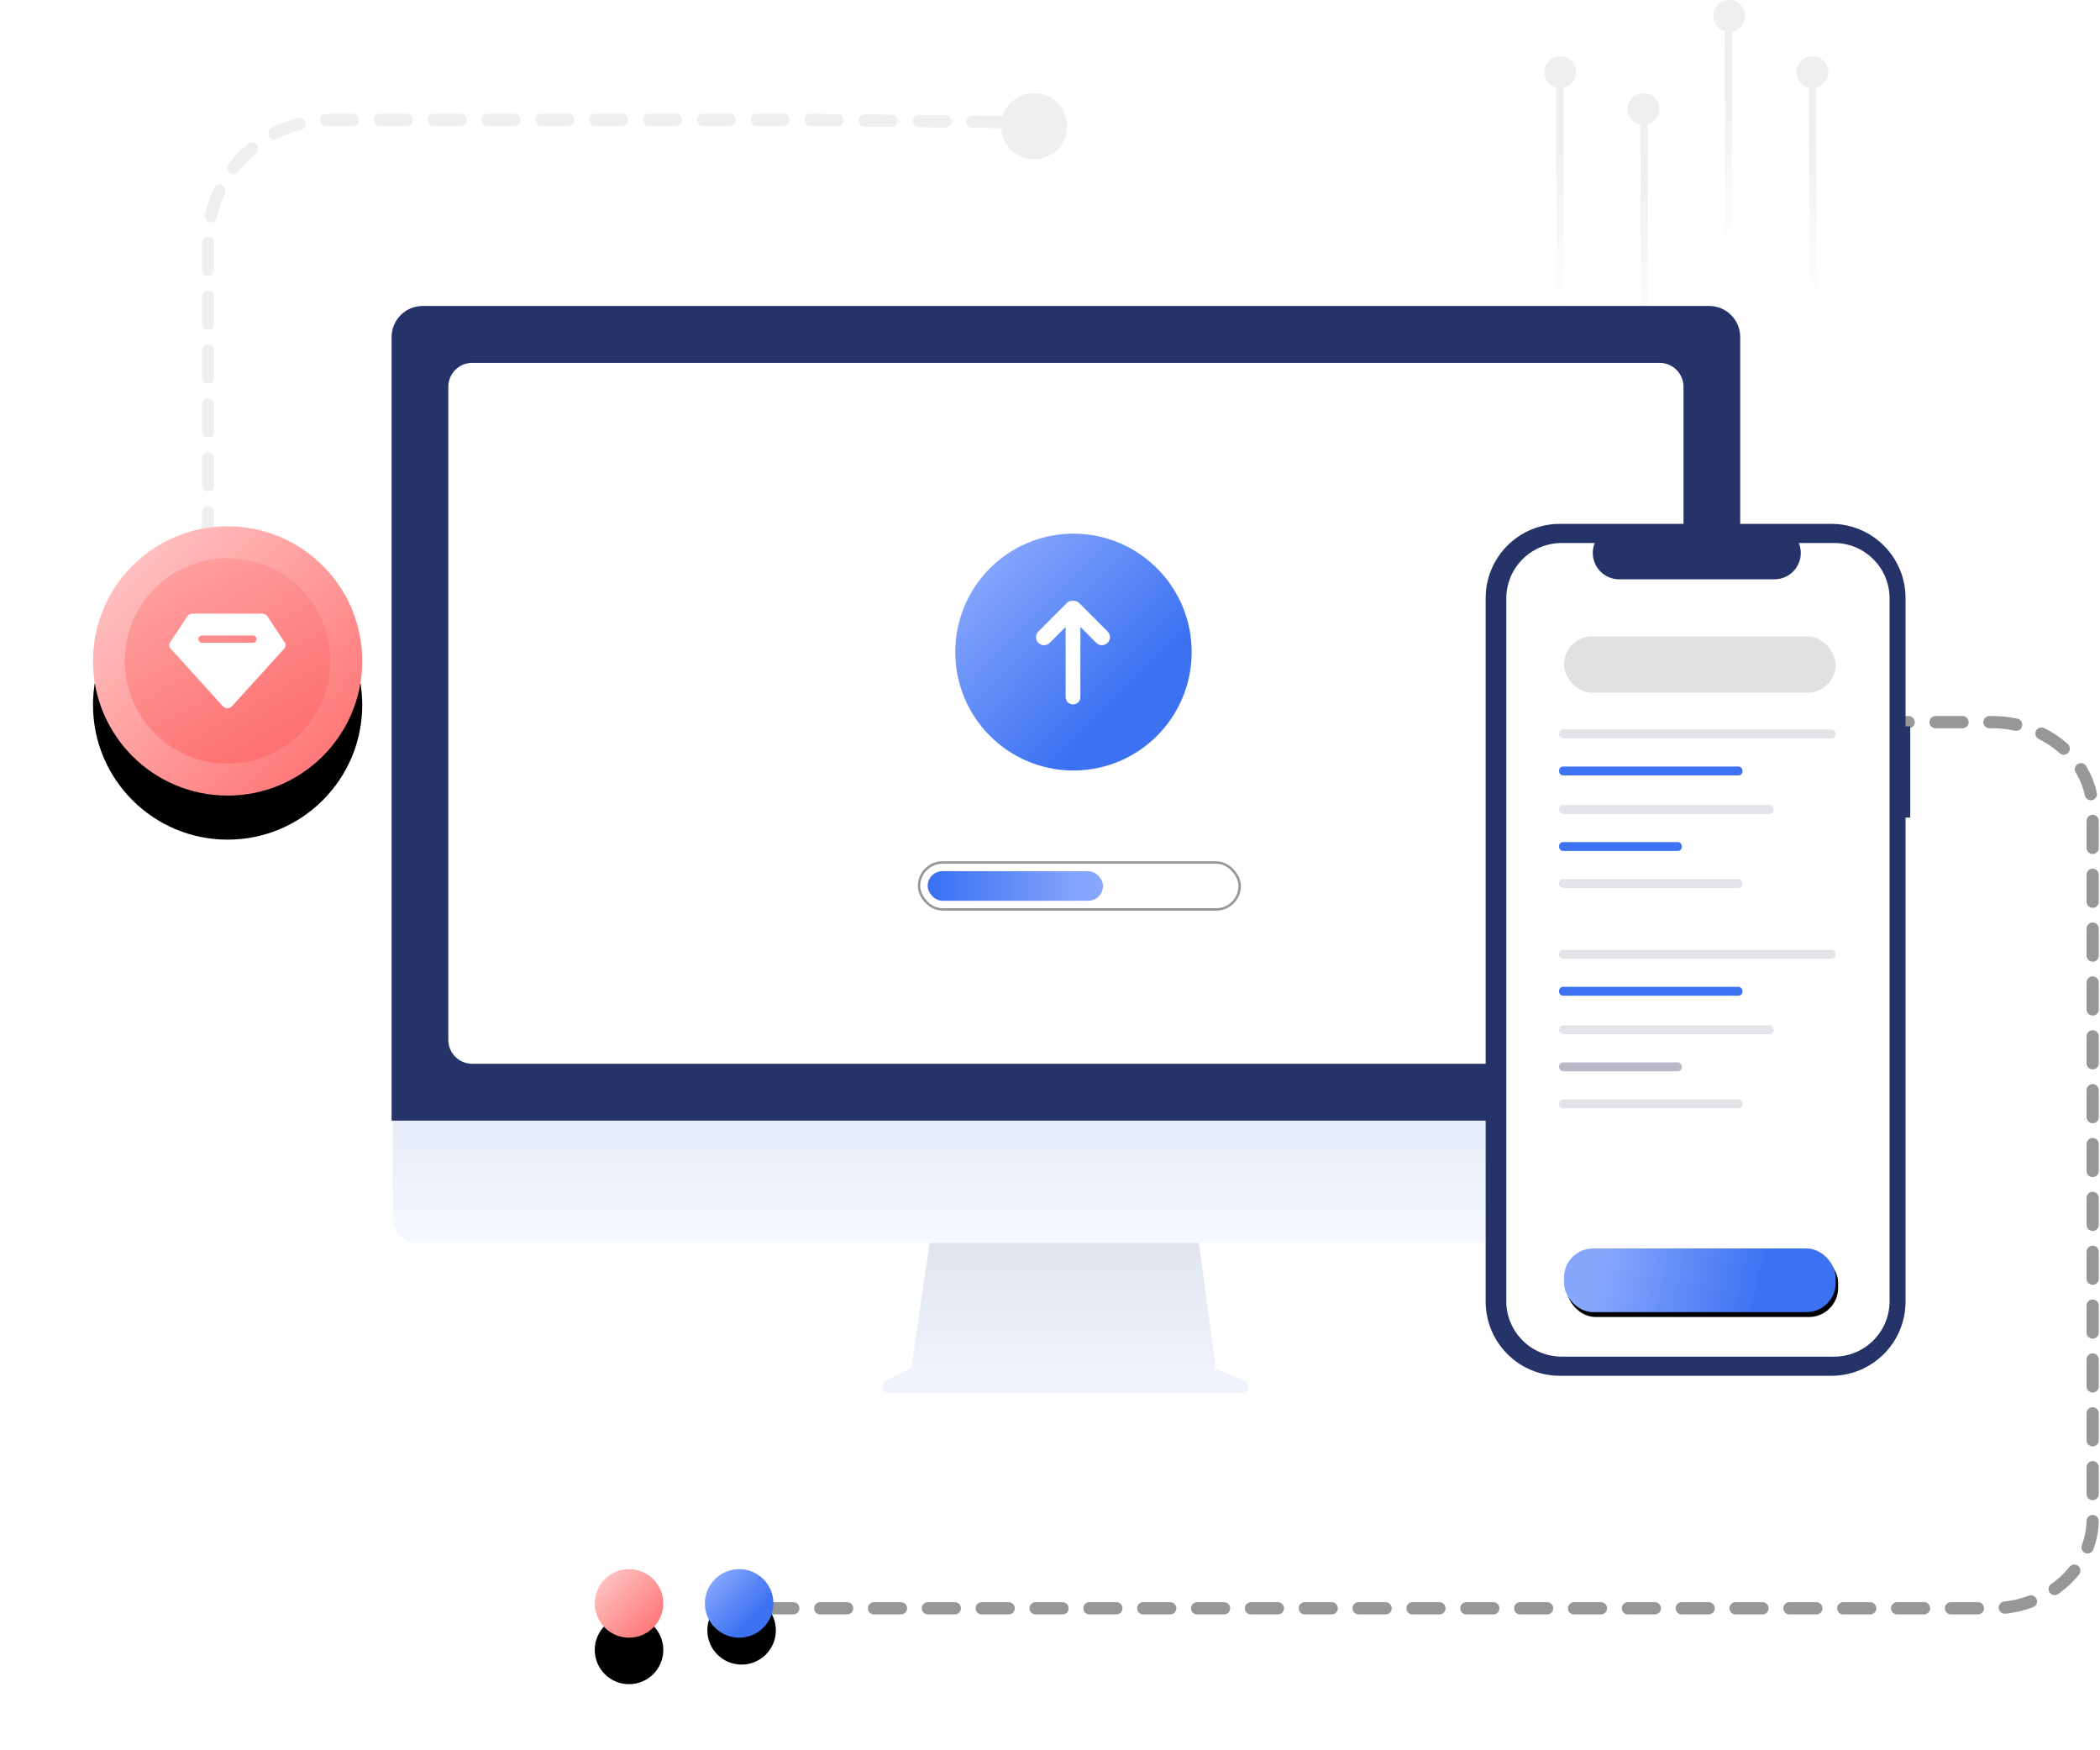 <?xml version="1.0" encoding="UTF-8"?>
<svg width="858px" height="715px" viewBox="0 0 858 715" version="1.1" xmlns="http://www.w3.org/2000/svg" xmlns:xlink="http://www.w3.org/1999/xlink">
    <title>组合示例/功能区块示例/电脑组合08</title>
    <defs>
        <filter color-interpolation-filters="auto" id="filter-1">
            <feColorMatrix in="SourceGraphic" type="matrix" values="0 0 0 0 0.929 0 0 0 0 0.929 0 0 0 0 0.945 0 0 0 1 0"></feColorMatrix>
        </filter>
        <linearGradient x1="0%" y1="89.606%" x2="0%" y2="21.037%" id="linearGradient-2">
            <stop stop-color="#EFEFF1" stop-opacity="0" offset="0%"></stop>
            <stop stop-color="#EFEFF1" offset="100%"></stop>
        </linearGradient>
        <linearGradient x1="50%" y1="84.059%" x2="50%" y2="12.74%" id="linearGradient-3">
            <stop stop-color="#F0F3FD" offset="0%"></stop>
            <stop stop-color="#DFE4EE" offset="100%"></stop>
        </linearGradient>
        <linearGradient x1="50%" y1="0%" x2="50%" y2="100%" id="linearGradient-4">
            <stop stop-color="#DAE3F4" offset="0%"></stop>
            <stop stop-color="#F6F9FF" offset="100%"></stop>
        </linearGradient>
        <linearGradient x1="13.119%" y1="9.623%" x2="72.69%" y2="67.948%" id="linearGradient-5">
            <stop stop-color="#87A7FD" offset="0%"></stop>
            <stop stop-color="#3C72F2" offset="100%"></stop>
        </linearGradient>
        <linearGradient x1="5.043%" y1="50%" x2="89.524%" y2="50%" id="linearGradient-6">
            <stop stop-color="#3C72F2" offset="0%"></stop>
            <stop stop-color="#87A7FD" offset="100%"></stop>
        </linearGradient>
        <filter color-interpolation-filters="auto" id="filter-7">
            <feColorMatrix in="SourceGraphic" type="matrix" values="0 0 0 0 0.929 0 0 0 0 0.929 0 0 0 0 0.945 0 0 0 1 0"></feColorMatrix>
        </filter>
        <linearGradient x1="19.016%" y1="13.34%" x2="88.764%" y2="79.644%" id="linearGradient-8">
            <stop stop-color="#FFBDBD" offset="0%"></stop>
            <stop stop-color="#FF7A7A" offset="100%"></stop>
        </linearGradient>
        <circle id="path-9" cx="55" cy="55" r="55"></circle>
        <filter x="-62.7%" y="-46.4%" width="225.5%" height="225.5%" filterUnits="objectBoundingBox" id="filter-10">
            <feOffset dx="0" dy="18" in="SourceAlpha" result="shadowOffsetOuter1"></feOffset>
            <feGaussianBlur stdDeviation="20" in="shadowOffsetOuter1" result="shadowBlurOuter1"></feGaussianBlur>
            <feColorMatrix values="0 0 0 0 1   0 0 0 0 0.737   0 0 0 0 0.737  0 0 0 0.504 0" type="matrix" in="shadowBlurOuter1"></feColorMatrix>
        </filter>
        <linearGradient x1="75.454%" y1="86.866%" x2="29.151%" y2="7.728%" id="linearGradient-11">
            <stop stop-color="#FD7272" offset="0%"></stop>
            <stop stop-color="#FF9D9D" offset="100%"></stop>
        </linearGradient>
        <filter color-interpolation-filters="auto" id="filter-12">
            <feColorMatrix in="SourceGraphic" type="matrix" values="0 0 0 0 0.929 0 0 0 0 0.929 0 0 0 0 0.945 0 0 0 1 0"></feColorMatrix>
        </filter>
        <linearGradient x1="12.991%" y1="9.623%" x2="72.769%" y2="67.948%" id="linearGradient-13">
            <stop stop-color="#87A7FD" offset="0%"></stop>
            <stop stop-color="#3C72F2" offset="100%"></stop>
        </linearGradient>
        <circle id="path-14" cx="59" cy="360" r="14"></circle>
        <filter x="-133.9%" y="-98.2%" width="375.0%" height="375.0%" filterUnits="objectBoundingBox" id="filter-15">
            <feOffset dx="1" dy="11" in="SourceAlpha" result="shadowOffsetOuter1"></feOffset>
            <feGaussianBlur stdDeviation="11" in="shadowOffsetOuter1" result="shadowBlurOuter1"></feGaussianBlur>
            <feColorMatrix values="0 0 0 0 0.337   0 0 0 0 0.518   0 0 0 0 0.965  0 0 0 0.401 0" type="matrix" in="shadowBlurOuter1"></feColorMatrix>
        </filter>
        <circle id="path-16" cx="14" cy="360" r="14"></circle>
        <filter x="-183.9%" y="-116.1%" width="467.9%" height="467.9%" filterUnits="objectBoundingBox" id="filter-17">
            <feOffset dx="0" dy="19" in="SourceAlpha" result="shadowOffsetOuter1"></feOffset>
            <feGaussianBlur stdDeviation="14" in="shadowOffsetOuter1" result="shadowBlurOuter1"></feGaussianBlur>
            <feColorMatrix values="0 0 0 0 1   0 0 0 0 0.737   0 0 0 0 0.737  0 0 0 0.504 0" type="matrix" in="shadowBlurOuter1"></feColorMatrix>
        </filter>
        <linearGradient x1="12.991%" y1="47.785%" x2="72.769%" y2="50.985%" id="linearGradient-18">
            <stop stop-color="#87A7FD" offset="0%"></stop>
            <stop stop-color="#3C72F2" offset="100%"></stop>
        </linearGradient>
        <rect id="path-19" x="32" y="296" width="111" height="26" rx="11.88"></rect>
        <filter x="-13.5%" y="-53.8%" width="128.8%" height="223.1%" filterUnits="objectBoundingBox" id="filter-20">
            <feOffset dx="1" dy="2" in="SourceAlpha" result="shadowOffsetOuter1"></feOffset>
            <feGaussianBlur stdDeviation="5" in="shadowOffsetOuter1" result="shadowBlurOuter1"></feGaussianBlur>
            <feColorMatrix values="0 0 0 0 0.337   0 0 0 0 0.518   0 0 0 0 0.965  0 0 0 0.401 0" type="matrix" in="shadowBlurOuter1"></feColorMatrix>
        </filter>
    </defs>
    <g id="插画" stroke="none" stroke-width="1" fill="none" fill-rule="evenodd">
        <g id="组合示例/功能区块示例" transform="translate(-3644, -3697)">
            <g id="组合示例/功能区块示例/电脑组合08" transform="translate(3600, 3536)">
                <rect id="背景-" x="0" y="0" width="1000" height="1000"></rect>
                <g id="主图" transform="translate(82, 161)">
                    <g filter="url(#filter-1)" id="4.背景组件/彩色版/粒子备份">
                        <g transform="translate(593, 0)" id="编组-2">
                            <circle id="椭圆形备份-4" fill="#EFEFF1" cx="6.5" cy="29.5" r="6.5"></circle>
                            <circle id="椭圆形备份-4" fill="#EFEFF1" cx="40.5" cy="44.5" r="6.5"></circle>
                            <line x1="40.7" y1="51.504" x2="40.881" y2="154.711" id="直线-2" stroke="url(#linearGradient-2)" stroke-width="3" stroke-linecap="square"></line>
                            <line x1="6.266" y1="34.697" x2="6.447" y2="137.904" id="直线-2备份" stroke="url(#linearGradient-2)" stroke-width="3" stroke-linecap="square"></line>
                            <line x1="75.134" y1="13.689" x2="75.316" y2="116.896" id="直线-2备份-2" stroke="url(#linearGradient-2)" stroke-width="3" stroke-linecap="square"></line>
                            <line x1="109.569" y1="34.697" x2="109.75" y2="137.904" id="直线-2备份-3" stroke="url(#linearGradient-2)" stroke-width="3" stroke-linecap="square"></line>
                            <circle id="椭圆形备份-4" fill="#EFEFF1" cx="75.5" cy="6.5" r="6.5"></circle>
                            <circle id="椭圆形备份-4" fill="#EFEFF1" cx="109.5" cy="29.5" r="6.5"></circle>
                        </g>
                    </g>
                    <g id="编组备份-11" transform="translate(122, 125)">
                        <path d="M348.6,439.118 L336.811,434.14 L328.723,374.871 L221.024,374.871 L212.258,433.898 L201.711,439.186 C200.672,439.707 200.126,440.876 200.393,442.01 C200.66,443.144 201.669,443.945 202.831,443.945 L347.629,443.945 C348.821,443.945 349.848,443.102 350.084,441.93 C350.32,440.758 349.699,439.582 348.6,439.118 Z" id="路径" fill="url(#linearGradient-3)" fill-rule="nonzero"></path>
                        <path d="M539.989,382.757 L10.941,382.757 C5.161,382.744 0.483,378.041 0.483,372.245 L0.483,297.43 L550.447,297.43 L550.447,372.245 C550.447,378.041 545.769,382.744 539.989,382.757 L539.989,382.757 Z" id="路径" fill="url(#linearGradient-4)" fill-rule="nonzero"></path>
                        <path d="M551,332.79 L-9.18496299e-14,332.79 L-9.18496299e-14,12.671 C0.008,5.676 5.661,0.008 12.636,-2.30278084e-14 L538.364,-2.30278084e-14 C545.339,0.008 550.992,5.676 551,12.671 L551,332.79 Z" id="路径" fill="#253369"></path>
                        <path d="M518.091,309.555 L32.909,309.555 C27.532,309.549 23.174,305.179 23.168,299.787 L23.168,33.003 C23.174,27.61 27.532,23.24 32.909,23.234 L518.091,23.234 C523.468,23.24 527.826,27.61 527.832,33.003 L527.832,299.787 C527.826,305.179 523.468,309.549 518.091,309.555 Z" id="路径" fill="#FFFFFF" fill-rule="nonzero"></path>
                        <g id="编组-2备份-8" transform="translate(215, 93)">
                            <g id="编组-12" transform="translate(15.293, 0)">
                                <ellipse id="椭圆形" fill="url(#linearGradient-5)" cx="48.293" cy="48.377" rx="48.293" ry="48.377"></ellipse>
                                <path d="M62.246,52.56 C60.967,51.279 58.894,51.279 57.616,52.56 L51.121,59.066 L51.121,30.437 C51.121,28.767 49.769,27.414 48.103,27.414 C46.436,27.414 45.084,28.767 45.084,30.437 L45.084,59.066 L38.589,52.56 C37.311,51.279 35.238,51.279 33.959,52.56 C32.68,53.841 32.68,55.917 33.959,57.198 L45.535,68.794 C46.238,69.499 47.182,69.815 48.102,69.744 C49.022,69.815 49.967,69.499 50.67,68.794 L62.246,57.198 C63.525,55.917 63.525,53.841 62.246,52.56 Z" id="路径" fill="#FFFFFF" fill-rule="nonzero" transform="translate(48.102, 48.584) scale(1, -1) translate(-48.102, -48.584) "></path>
                            </g>
                            <g id="编组-11" transform="translate(0, 133.843)">
                                <rect id="矩形" stroke="#979797" fill="#FFFFFF" x="0.5" y="0.5" width="131" height="19.157" rx="9.579"></rect>
                                <rect id="矩形备份" fill="url(#linearGradient-6)" x="4.024" y="4.031" width="71.634" height="12.094" rx="6.047"></rect>
                            </g>
                        </g>
                    </g>
                    <g filter="url(#filter-7)" id="编组-9备份">
                        <g transform="translate(36, 38)">
                            <circle id="椭圆形" fill="#EFEFF1" cx="348.5" cy="13.5" r="13.5"></circle>
                            <circle id="椭圆形备份" fill="#EFEFF1" cx="13.5" cy="271.5" r="13.5"></circle>
                            <path d="M11,270.244 L11,61 C11,33.386 33.386,11 61,11 L258.701,11 L348.5,12" id="路径" stroke="#EFEFF1" stroke-width="5" stroke-linecap="round" stroke-dasharray="11"></path>
                        </g>
                    </g>
                    <g id="编组备份-4" transform="translate(0, 215)">
                        <g id="椭圆形">
                            <use fill="black" fill-opacity="1" filter="url(#filter-10)" xlink:href="#path-9"></use>
                            <use fill="url(#linearGradient-8)" fill-rule="evenodd" xlink:href="#path-9"></use>
                        </g>
                        <circle id="椭圆形" fill="url(#linearGradient-11)" cx="55" cy="55" r="42"></circle>
                        <g id="icon/界面/积分/面型" transform="translate(30, 30)">
                            <rect id="矩形" x="0" y="0" width="50" height="50"></rect>
                            <g id="合并形状-2" transform="translate(0.505, 4.788)" fill="#FFFFFF">
                                <path d="M38.672,0.894 C39.507,0.894 40.281,1.289 40.71,1.936 L47.843,12.667 C48.362,13.445 48.283,14.433 47.645,15.135 L26.249,38.744 C25.797,39.242 25.12,39.531 24.406,39.53 C23.693,39.53 23.017,39.239 22.566,38.74 L1.17,15.131 C0.532,14.429 0.453,13.44 0.973,12.663 L8.105,1.932 C8.536,1.287 9.309,0.893 10.143,0.894 L38.672,0.894 Z M34.81,9.81 L14.005,9.81 C13.185,9.81 12.519,10.475 12.519,11.296 C12.519,12.117 13.185,12.782 14.005,12.782 L14.005,12.782 L34.81,12.782 C35.63,12.782 36.296,12.117 36.296,11.296 C36.296,10.475 35.63,9.81 34.81,9.81 L34.81,9.81 Z" id="合并形状"></path>
                            </g>
                        </g>
                    </g>
                    <g id="编组-39" transform="translate(205, 295)">
                        <g filter="url(#filter-12)" id="编组-38">
                            <g transform="translate(45, 0)">
                                <path d="M370.827,0 L370.827,0 L526,0 C548.644,0 567,16.247 567,36.289 L567,325.711 C567,345.753 548.644,362 526,362 L9.908,362 L9.908,362" id="路径" stroke="#979797" stroke-width="5" stroke-linecap="round" stroke-dasharray="11"></path>
                                <circle id="椭圆形备份-21" fill="#EFEFF1" cx="13.5" cy="360.5" r="13.5"></circle>
                            </g>
                        </g>
                        <g id="椭圆形备份-23">
                            <use fill="black" fill-opacity="1" filter="url(#filter-15)" xlink:href="#path-14"></use>
                            <use fill="url(#linearGradient-13)" fill-rule="evenodd" xlink:href="#path-14"></use>
                        </g>
                        <g id="椭圆形备份-22">
                            <use fill="black" fill-opacity="1" filter="url(#filter-17)" xlink:href="#path-16"></use>
                            <use fill="url(#linearGradient-8)" fill-rule="evenodd" xlink:href="#path-16"></use>
                        </g>
                    </g>
                    <g id="编组-17备份" transform="translate(569, 214)">
                        <g id="手机备份-3">
                            <path d="M173.465,82.702 L171.553,82.702 L171.553,30.318 C171.553,13.574 157.984,0 141.247,0 L30.306,0 C13.568,0 0,13.574 0,30.318 L0,317.701 C0,334.445 13.568,348.019 30.306,348.019 L141.246,348.019 C157.984,348.019 171.552,334.445 171.552,317.701 L171.552,119.989 L173.465,119.989 L173.465,82.702 Z" id="adc31fd7-f1bd-4275-a5ba-966b160b5074" fill="#253369"></path>
                            <path d="M142.424,7.827 L127.955,7.827 C129.307,11.146 128.921,14.92 126.925,17.895 C124.929,20.87 121.586,22.654 118.008,22.654 L54.508,22.654 C50.93,22.654 47.587,20.869 45.592,17.895 C43.596,14.921 43.21,11.147 44.561,7.827 L31.045,7.827 C18.556,7.827 8.432,17.969 8.432,30.479 L8.432,30.479 L8.432,30.479 L8.432,317.542 C8.432,330.051 18.556,340.191 31.045,340.191 L142.419,340.191 C154.908,340.191 165.032,330.051 165.032,317.542 L165.032,317.542 L165.032,317.542 L165.032,30.477 C165.032,17.968 154.908,7.827 142.419,7.827 L142.419,7.827 L142.424,7.827 Z" id="ba1c2519-d6d5-475e-b818-d50dee449681" fill="#FFFFFF" fill-rule="nonzero"></path>
                            <path d="M105.404,80.607 L105.404,104.842 C105.404,105.301 105.221,105.742 104.895,106.066 C104.569,106.391 104.128,106.573 103.667,106.573 L69.798,106.573 C69.337,106.573 68.895,106.391 68.569,106.066 C68.244,105.742 68.061,105.301 68.061,104.842 L68.061,80.607 C68.06,80.409 68.095,80.213 68.165,80.027 C68.377,79.425 68.907,78.989 69.542,78.898 C69.626,78.884 69.712,78.877 69.798,78.876 L103.667,78.876 C103.753,78.877 103.838,78.884 103.923,78.898 C104.557,78.989 105.088,79.425 105.299,80.027 C105.37,80.213 105.405,80.409 105.404,80.607 Z" id="路径" fill="#FFFFFF" fill-rule="nonzero"></path>
                        </g>
                        <g id="编组-2备份-11" transform="translate(30, 84)">
                            <rect id="矩形备份-10" fill="#E4E3E8" x="0" y="0" width="112.978" height="3.631" rx="1.62"></rect>
                            <rect id="矩形备份-9" fill="#3C72F3" x="0" y="15.129" width="74.916" height="3.631" rx="1.62"></rect>
                            <rect id="矩形备份-8" fill="#E4E3E8" x="0" y="30.864" width="87.603" height="3.631" rx="1.62"></rect>
                            <rect id="矩形备份-7" fill="#E4E3E8" x="0" y="61.122" width="74.916" height="3.631" rx="1.62"></rect>
                            <rect id="矩形备份-6" fill="#3C72F3" x="0" y="45.993" width="50.145" height="3.631" rx="1.62"></rect>
                        </g>
                        <g id="编组-2备份-10" transform="translate(30, 174)">
                            <rect id="矩形备份-10" fill="#E4E3E8" x="0" y="0" width="112.978" height="3.631" rx="1.62"></rect>
                            <rect id="矩形备份-9" fill="#3C72F3" x="0" y="15.129" width="74.916" height="3.631" rx="1.62"></rect>
                            <rect id="矩形备份-8" fill="#E4E3E8" x="0" y="30.864" width="87.603" height="3.631" rx="1.62"></rect>
                            <rect id="矩形备份-7" fill="#E4E3E8" x="0" y="61.122" width="74.916" height="3.631" rx="1.62"></rect>
                            <rect id="矩形备份-6" fill="#BBB8C8" x="0" y="45.993" width="50.145" height="3.631" rx="1.62"></rect>
                        </g>
                        <g id="矩形备份-58">
                            <use fill="black" fill-opacity="1" filter="url(#filter-20)" xlink:href="#path-19"></use>
                            <use fill="url(#linearGradient-18)" fill-rule="evenodd" xlink:href="#path-19"></use>
                        </g>
                        <rect id="矩形备份-57" fill="#E1E1E1" x="32" y="46" width="111" height="23" rx="11.5"></rect>
                    </g>
                </g>
            </g>
        </g>
    </g>
</svg>